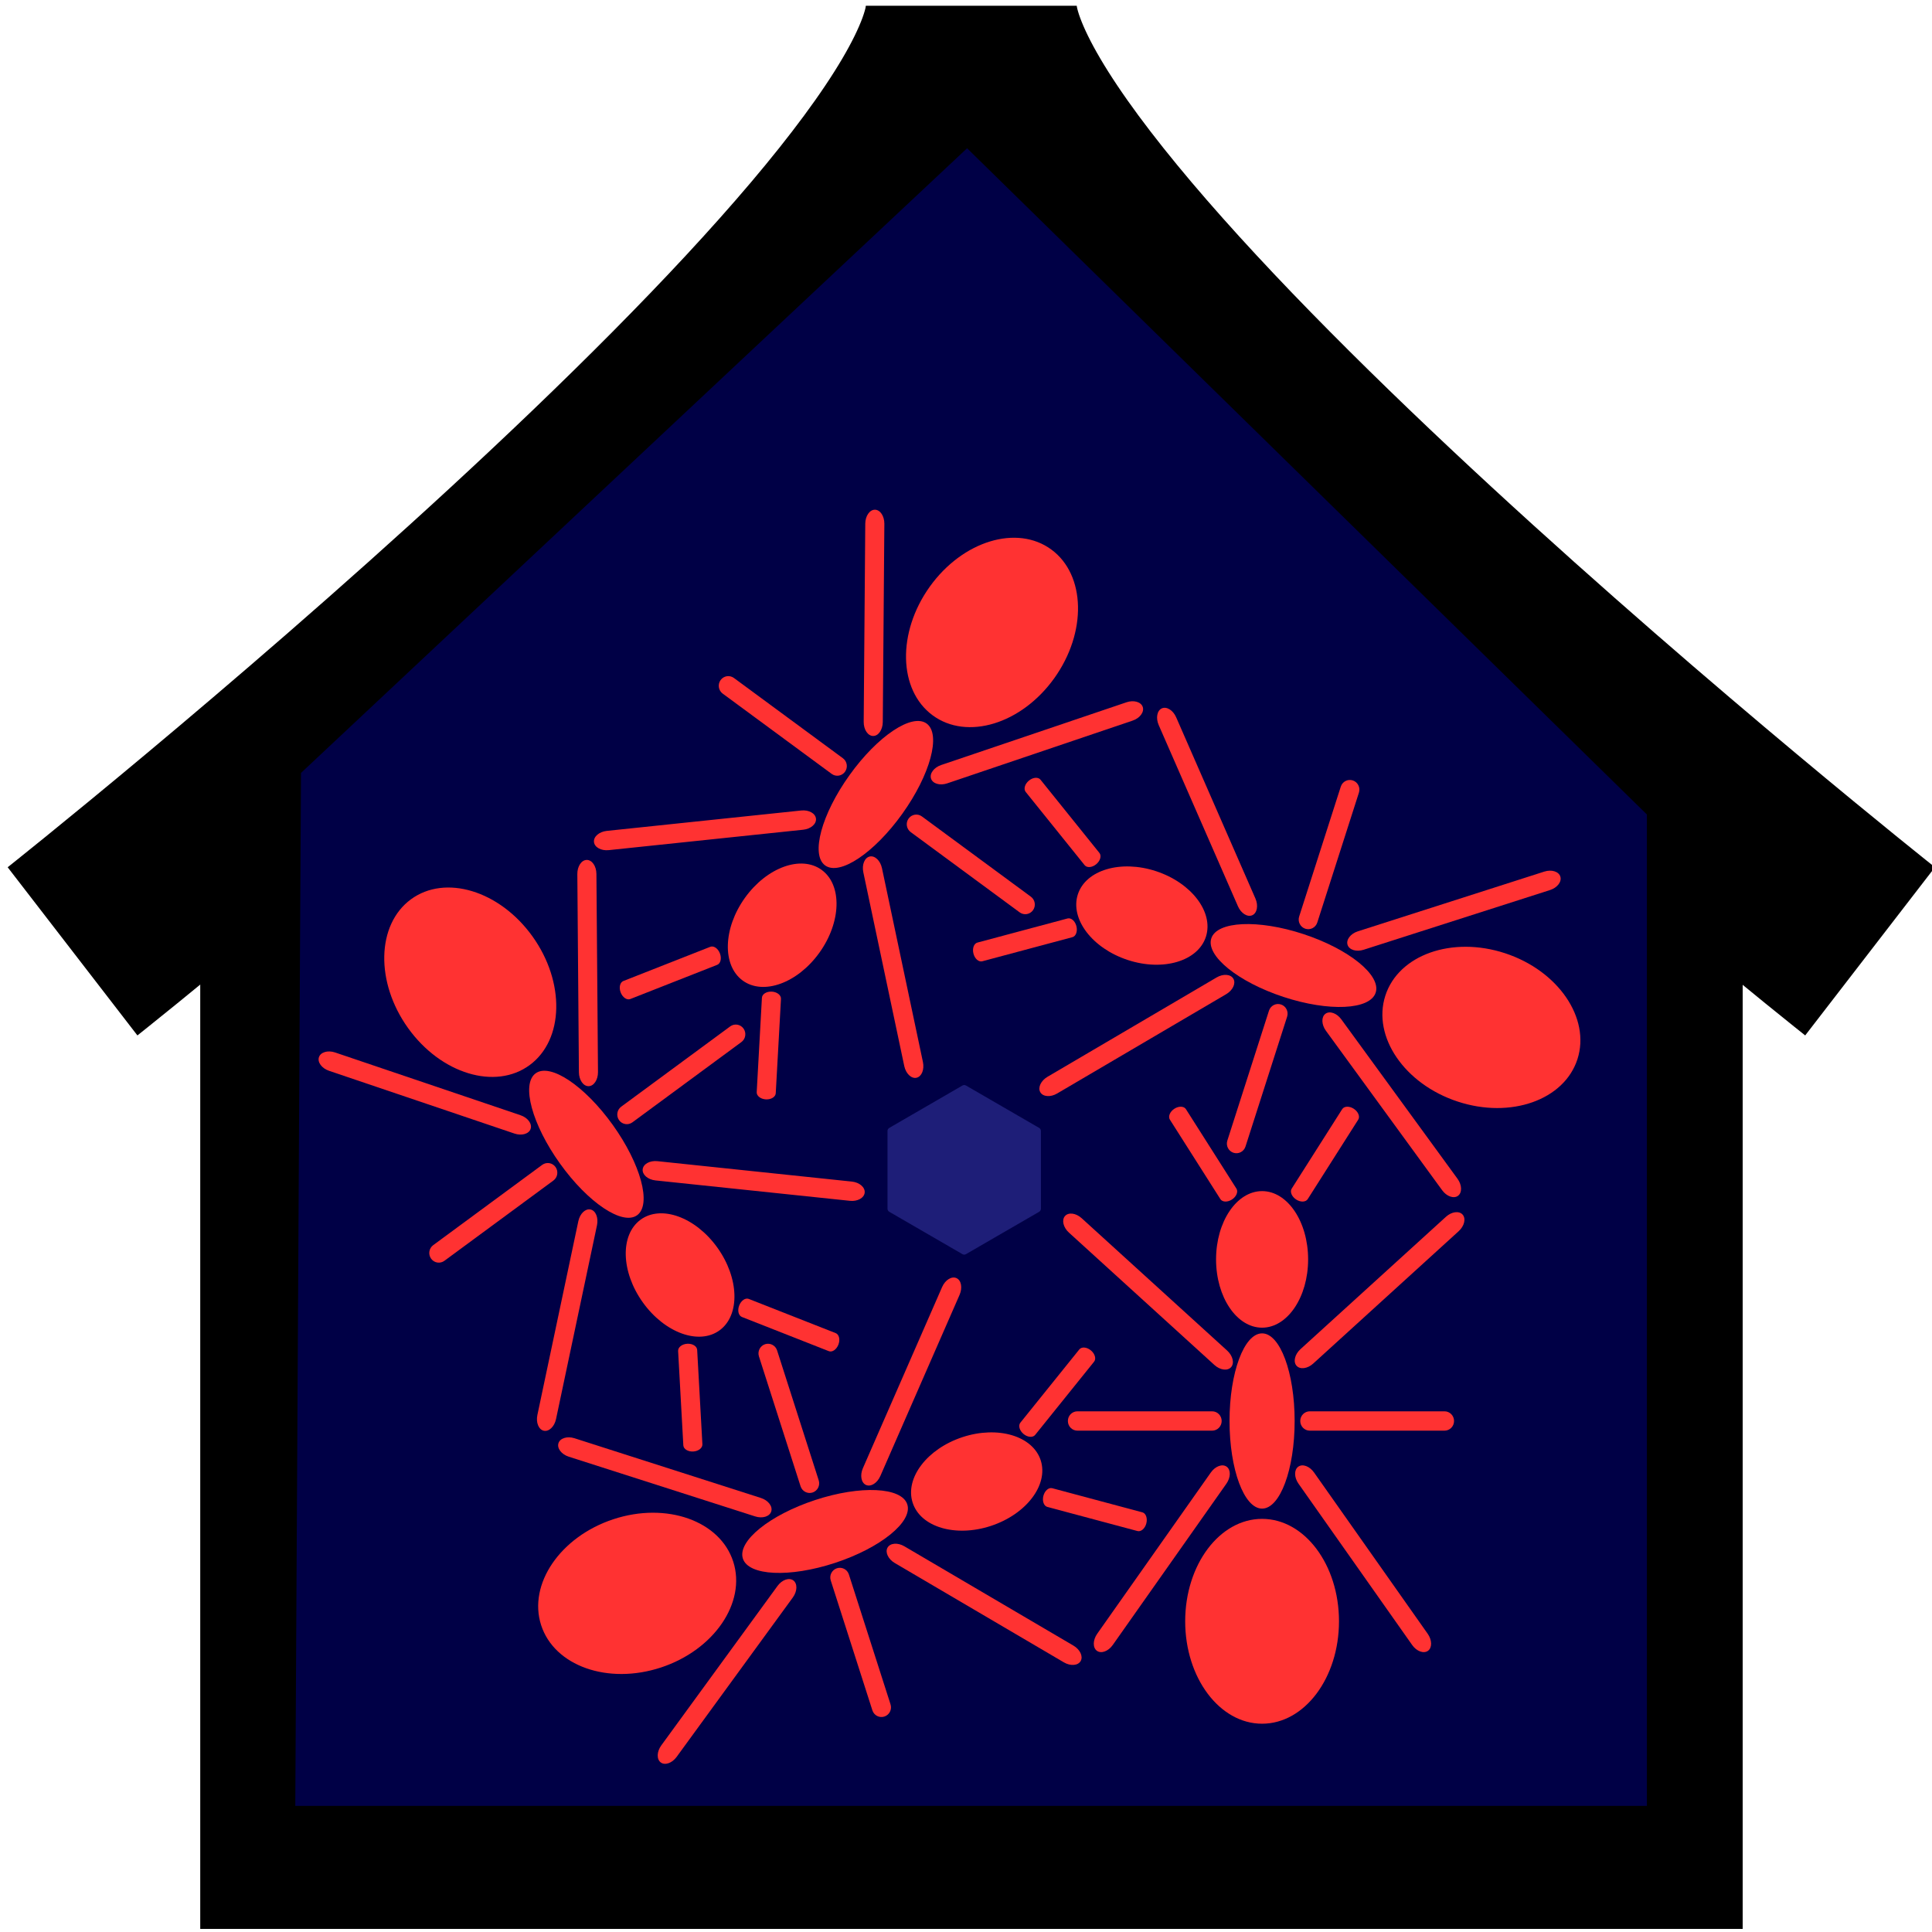 <?xml version="1.0" encoding="UTF-8" standalone="no"?>
<svg
   xmlns:dc="http://purl.org/dc/elements/1.1/"
   xmlns:cc="http://creativecommons.org/ns#"
   xmlns:rdf="http://www.w3.org/1999/02/22-rdf-syntax-ns#"
   xmlns:svg="http://www.w3.org/2000/svg"
   xmlns="http://www.w3.org/2000/svg"
   width="100"
   height="100"
   viewBox="0 0 26.458 26.458"
   version="1.1"
   id="svg839">
  <defs
     id="defs833" />
  <g
     id="layer1"
     transform="matrix(1.09,0,0,1.105,-1.118,-1.371)">
    <path
       style="fill:none;stroke:#000000;stroke-width:2.117;stroke-linecap:butt;stroke-linejoin:miter;stroke-miterlimit:4;stroke-dasharray:none;stroke-opacity:1"
       d="M 4.6,11.678 V 24.088 H 21.862 V 11.352"
       id="path1420" />
    <path
       style="fill:none;stroke:#000000;stroke-width:2.646;stroke-linecap:butt;stroke-linejoin:miter;stroke-miterlimit:4;stroke-dasharray:none;stroke-opacity:1"
       d="m 1.937,13.031 c 0,0 11.292,-8.832 11.292,-11.717"
       id="path1448" />
    <path
       style="fill:none;stroke:#000000;stroke-width:2.646;stroke-linecap:butt;stroke-linejoin:miter;stroke-miterlimit:4;stroke-dasharray:none;stroke-opacity:1"
       d="m 24.521,13.031 c 0,0 -11.292,-8.832 -11.292,-11.717"
       id="path1448-3" />
  </g>
  <g
     id="g2316"
     transform="matrix(0.016,0,0,0.016,4.952,7.316)"
     style="fill:#c83232;fill-opacity:1">
    <path
       style="fill:#000046;fill-opacity:1;stroke:#000000;stroke-width:17.951px;stroke-linecap:butt;stroke-linejoin:miter;stroke-opacity:1"
       d="M -65.789,1097.413 -60.842,200.413 518.378,-342.797 1109.067,236.098 V 1097.413 H -65.789"
       id="path2345" />
    <path
       d="m 579.934,508.136 -62.665,-36.294 c -0.927,-0.526 -2.047,-0.526 -2.968,0 l -62.668,36.294 c -0.932,0.539 -1.509,1.545 -1.509,2.634 v 66.531 c 0,1.084 0.577,2.089 1.509,2.63 l 62.668,36.292 c 0.462,0.274 0.975,0.397 1.483,0.397 0.515,0 1.019,-0.123 1.484,-0.397 l 62.665,-36.292 c 0.932,-0.542 1.504,-1.545 1.504,-2.63 v -66.531 c 0.001,-1.088 -0.569,-2.094 -1.503,-2.634"
       class="_1h_AXFZlQSwUGTXcm_YHNy"
       id="path2125"
       style="fill:#1e1e78;fill-opacity:1;stroke-width:1.098" />
    <g
       class="_1bO9cZmkdNOHxa0Cw75pWX"
       style="fill:#ff3232;fill-opacity:1"
       id="g2149"
       transform="matrix(1.09,0,0,1.105,-41.818,-36.779)">
      <path
         d="m 600.764,312.329 c -6.17,18.985 11.35,41.69 39.135,50.719 27.785,9.025 55.303,0.958 61.473,-18.034 6.162,-18.979 -11.357,-41.689 -39.133,-50.714 -27.786,-9.029 -55.303,-0.949 -61.475,18.029"
         id="path2127"
         style="fill:#ff3232;fill-opacity:1" />
      <path
         d="m 936.33,357.868 c -41.664,-13.537 -83.811,1.188 -94.115,32.916 -10.309,31.719 15.129,68.405 56.793,81.94 41.666,13.543 83.807,-1.187 94.117,-32.907 10.305,-31.721 -15.129,-68.405 -56.795,-81.949"
         id="path2129"
         style="fill:#ff3232;fill-opacity:1" />
      <path
         d="m 778.018,343.041 c -35.65,-11.583 -68.096,-10.083 -72.453,3.333 -4.363,13.439 21.002,33.712 56.654,45.297 35.66,11.586 68.094,10.085 72.453,-3.337 4.365,-13.432 -21.004,-33.707 -56.654,-45.293"
         id="path2131"
         style="fill:#ff3232;fill-opacity:1" />
      <path
         d="m 779.377,338.851 c 3.939,1.277 8.172,-0.87 9.436,-4.809 l 32.691,-100.604 c 1.287,-3.936 -0.869,-8.165 -4.805,-9.442 -3.936,-1.286 -8.162,0.869 -9.445,4.81 l -32.686,100.608 c -1.273,3.93 0.875,8.164 4.809,9.437"
         id="path2133"
         style="fill:#ff3232;fill-opacity:1" />
      <path
         d="m 726.518,321.501 c 2.439,5.492 7.473,8.582 11.256,6.901 3.785,-1.671 4.885,-7.482 2.443,-12.97 l -62.225,-140.34 c -2.428,-5.49 -7.461,-8.576 -11.256,-6.909 -3.781,1.681 -4.871,7.487 -2.434,12.984 z"
         id="path2135"
         style="fill:#ff3232;fill-opacity:1" />
      <path
         d="m 812.564,351.291 c 1.24,3.945 6.902,5.682 12.615,3.864 l 146.379,-46.256 c 5.736,-1.805 9.354,-6.477 8.107,-10.424 -1.244,-3.945 -6.889,-5.675 -12.621,-3.865 l -146.367,46.254 c -5.738,1.815 -9.357,6.481 -8.113,10.427"
         id="path2137"
         style="fill:#ff3232;fill-opacity:1" />
      <path
         d="m 899.34,545.707 c 3.322,-2.464 3.133,-8.372 -0.443,-13.206 L 807.672,409.042 c -3.564,-4.827 -9.162,-6.752 -12.486,-4.291 -3.324,2.468 -3.139,8.37 0.438,13.206 l 91.229,123.455 c 3.567,4.828 9.157,6.757 12.487,4.295"
         id="path2139"
         style="fill:#ff3232;fill-opacity:1" />
      <path
         d="m 615.213,288.9 c 3.203,-2.611 4.334,-6.527 2.518,-8.75 l -46.27,-56.73 c -1.828,-2.214 -5.891,-1.891 -9.096,0.716 -3.211,2.616 -4.344,6.537 -2.527,8.762 l 46.281,56.728 c 1.826,2.213 5.883,1.89 9.094,-0.726"
         id="path2141"
         style="fill:#ff3232;fill-opacity:1" />
      <path
         d="m 592.711,330.904 -70.785,18.686 c -2.771,0.731 -4.164,4.562 -3.102,8.572 1.049,4.001 4.154,6.642 6.928,5.916 l 70.791,-18.686 c 2.764,-0.736 4.148,-4.562 3.105,-8.568 -1.064,-4 -4.164,-6.645 -6.937,-5.92"
         id="path2143"
         style="fill:#ff3232;fill-opacity:1" />
      <path
         d="m 709.777,376.585 -132.818,76.961 c -5.197,3.017 -7.734,8.359 -5.654,11.942 2.08,3.57 7.973,4.034 13.166,1.024 l 132.816,-76.963 c 5.199,-3.015 7.73,-8.354 5.656,-11.93 -2.074,-3.587 -7.966,-4.043 -13.166,-1.034"
         id="path2145"
         style="fill:#ff3232;fill-opacity:1" />
      <path
         d="m 732.436,507.577 32.688,-100.598 c 1.277,-3.94 -0.875,-8.162 -4.811,-9.442 -3.936,-1.278 -8.166,0.872 -9.443,4.812 l -32.688,100.607 c -1.283,3.933 0.873,8.154 4.809,9.44 3.935,1.279 8.161,-0.877 9.445,-4.819"
         id="path2147"
         style="fill:#ff3232;fill-opacity:1" />
    </g>
    <g
       class="_1bO9cZmkdNOHxa0Cw75pWX"
       style="fill:#ff3232;fill-opacity:1"
       id="g2173"
       transform="matrix(1.09,0,0,1.105,-41.818,-36.779)">
      <path
         d="m 399.713,293.364 c -16.15,-11.731 -43.157,-2.084 -60.333,21.547 -17.168,23.631 -17.989,52.3 -1.846,64.033 16.154,11.731 43.159,2.084 60.331,-21.547 17.171,-23.636 18.002,-52.302 1.848,-64.033"
         id="path2151"
         style="fill:#ff3232;fill-opacity:1" />
      <path
         d="m 486.762,173.553 c 26.98,19.605 69.728,6.75 95.482,-28.691 25.76,-35.447 24.758,-80.076 -2.215,-99.676 -26.988,-19.608 -69.73,-6.758 -95.49,28.688 -25.751,35.446 -24.759,80.078 2.223,99.679"
         id="path2153"
         style="fill:#ff3232;fill-opacity:1" />
      <path
         d="m 402.304,289.796 c 11.422,8.304 38.546,-9.556 60.581,-39.884 22.034,-30.331 30.635,-61.645 19.218,-69.943 -11.427,-8.303 -38.546,9.564 -60.586,39.889 -22.028,30.323 -30.635,61.645 -19.213,69.938"
         id="path2155"
         style="fill:#ff3232;fill-opacity:1" />
      <path
         d="m 321.911,156.748 85.58,62.177 c 3.348,2.434 8.03,1.69 10.463,-1.656 2.431,-3.348 1.695,-8.037 -1.656,-10.468 l -85.58,-62.177 c -3.348,-2.432 -8.036,-1.687 -10.468,1.656 -2.434,3.348 -1.69,8.036 1.661,10.468"
         id="path2157"
         style="fill:#ff3232;fill-opacity:1" />
      <path
         d="m 232.429,277.985 152.69,-15.811 c 5.976,-0.611 10.468,-4.446 10.044,-8.565 -0.427,-4.12 -5.612,-6.95 -11.583,-6.333 L 230.885,263.08 c -5.973,0.617 -10.471,4.452 -10.053,8.572 0.422,4.126 5.615,6.951 11.597,6.333"
         id="path2159"
         style="fill:#ff3232;fill-opacity:1" />
      <path
         d="m 440.04,189.551 c 4.14,0.034 7.532,-4.81 7.577,-10.804 L 448.856,25.24 c 0.055,-6.01 -3.27,-10.902 -7.407,-10.941 -4.139,-0.029 -7.528,4.811 -7.583,10.814 l -1.234,153.497 c -0.049,6.015 3.269,10.908 7.408,10.941"
         id="path2161"
         style="fill:#ff3232;fill-opacity:1" />
      <path
         d="m 485.513,222.595 c 1.32,3.931 6.989,5.569 12.696,3.666 l 145.602,-48.609 c 5.693,-1.905 9.254,-6.627 7.949,-10.55 -1.318,-3.921 -6.998,-5.562 -12.701,-3.663 l -145.605,48.615 c -5.696,1.897 -9.25,6.616 -7.941,10.541"
         id="path2163"
         style="fill:#ff3232;fill-opacity:1" />
      <path
         d="m 249.341,393.322 68.256,-26.493 c 2.67,-1.039 3.623,-5.009 2.119,-8.869 -1.492,-3.85 -4.871,-6.133 -7.539,-5.099 l -68.254,26.486 c -2.677,1.039 -3.617,5.004 -2.135,8.861 1.507,3.861 4.884,6.145 7.553,5.114"
         id="path2165"
         style="fill:#ff3232;fill-opacity:1" />
      <path
         d="m 363.569,466.278 4.11,-73.101 c 0.148,-2.862 -3.061,-5.358 -7.189,-5.592 -4.141,-0.233 -7.611,1.895 -7.78,4.756 l -4.094,73.105 c -0.164,2.856 3.048,5.363 7.188,5.597 4.133,0.224 7.61,-1.904 7.765,-4.765"
         id="path2167"
         style="fill:#ff3232;fill-opacity:1" />
      <path
         d="m 437.387,282.919 c -4.055,0.87 -6.313,6.333 -5.055,12.205 l 32.152,150.103 c 1.261,5.876 5.558,9.94 9.607,9.066 4.041,-0.873 6.304,-6.335 5.046,-12.209 L 446.984,291.978 c -1.255,-5.869 -5.559,-9.924 -9.597,-9.059"
         id="path2169"
         style="fill:#ff3232;fill-opacity:1" />
      <path
         d="m 467.873,253.538 c -2.434,3.343 -1.686,8.034 1.661,10.467 l 85.572,62.178 c 3.354,2.426 8.043,1.69 10.471,-1.663 2.434,-3.342 1.691,-8.03 -1.658,-10.462 l -85.578,-62.177 c -3.348,-2.434 -8.037,-1.69 -10.468,1.657"
         id="path2171"
         style="fill:#ff3232;fill-opacity:1" />
    </g>
    <g
       class="_1bO9cZmkdNOHxa0Cw75pWX"
       style="fill:#ff3232;fill-opacity:1"
       id="g2197"
       transform="matrix(1.09,0,0,1.105,-41.818,-36.779)">
      <path
         d="m 319.548,649.869 c 16.148,-11.732 15.319,-40.397 -1.846,-64.028 -17.171,-23.627 -44.182,-33.284 -60.332,-21.552 -16.154,11.737 -15.323,40.407 1.847,64.043 17.169,23.631 44.182,33.274 60.331,21.537"
         id="path2175"
         style="fill:#ff3232;fill-opacity:1" />
      <path
         d="m 170.327,444.485 c 26.977,-19.61 27.969,-64.231 2.22,-99.683 -25.757,-35.441 -68.505,-48.292 -95.49,-28.691 -26.983,19.609 -27.975,64.233 -2.218,99.679 25.748,35.45 68.504,48.296 95.488,28.695"
         id="path2177"
         style="fill:#ff3232;fill-opacity:1" />
      <path
         d="m 174.987,450.898 c -11.426,8.298 -2.82,39.616 19.208,69.938 22.04,30.334 49.165,48.189 60.586,39.892 11.421,-8.304 2.815,-39.61 -19.213,-69.936 C 213.529,460.46 186.406,442.6 174.987,450.898"
         id="path2179"
         style="fill:#ff3232;fill-opacity:1" />
      <path
         d="m 190.635,523.435 c -2.432,-3.352 -7.12,-4.101 -10.468,-1.661 l -85.575,62.179 c -3.353,2.433 -4.088,7.121 -1.661,10.464 2.434,3.352 7.115,4.095 10.467,1.651 l 85.58,-62.168 c 3.347,-2.439 4.09,-7.123 1.657,-10.465"
         id="path2181"
         style="fill:#ff3232;fill-opacity:1" />
      <path
         d="m 181.442,727.709 c 4.049,0.869 8.347,-3.197 9.607,-9.07 l 32.152,-150.094 c 1.255,-5.873 -1,-11.334 -5.055,-12.203 -4.043,-0.87 -8.34,3.182 -9.596,9.055 L 176.397,715.5 c -1.258,5.873 1.006,11.329 5.045,12.209"
         id="path2183"
         style="fill:#ff3232;fill-opacity:1" />
      <path
         d="m 171.099,493.86 c 1.314,-3.916 -2.25,-8.64 -7.936,-10.537 L 17.551,434.703 c -5.701,-1.904 -11.372,-0.257 -12.695,3.668 -1.309,3.913 2.254,8.64 7.951,10.544 l 145.6,48.609 c 5.7,1.904 11.382,0.272 12.692,-3.664"
         id="path2185"
         style="fill:#ff3232;fill-opacity:1" />
      <path
         d="m 216.581,460.823 c 4.145,-0.038 7.452,-4.928 7.405,-10.938 l -1.23,-153.509 c -0.058,-5.997 -3.445,-10.839 -7.589,-10.805 -4.136,0.041 -7.454,4.931 -7.397,10.941 l 1.234,153.505 c 0.048,6.002 3.437,10.836 7.577,10.806"
         id="path2187"
         style="fill:#ff3232;fill-opacity:1" />
      <path
         d="m 294.088,660.333 c -4.131,0.233 -7.349,2.74 -7.183,5.598 l 4.093,73.104 c 0.169,2.852 3.646,4.984 7.77,4.761 4.141,-0.228 7.358,-2.739 7.201,-5.602 l -4.106,-73.099 c -0.164,-2.862 -3.636,-4.993 -7.775,-4.762"
         id="path2189"
         style="fill:#ff3232;fill-opacity:1" />
      <path
         d="m 412.782,660.956 c 1.497,-3.848 0.541,-7.818 -2.131,-8.857 l -68.255,-26.492 c -2.671,-1.039 -6.04,1.253 -7.543,5.111 -1.495,3.867 -0.541,7.822 2.131,8.861 l 68.249,26.491 c 2.674,1.04 6.053,-1.243 7.549,-5.114"
         id="path2191"
         style="fill:#ff3232;fill-opacity:1" />
      <path
         d="m 423.355,534.717 -152.69,-15.811 c -5.977,-0.626 -11.165,2.216 -11.588,6.331 -0.427,4.116 4.07,7.958 10.046,8.576 l 152.69,15.805 c 5.974,0.621 11.173,-2.216 11.591,-6.332 0.424,-4.119 -4.072,-7.952 -10.049,-8.569"
         id="path2193"
         style="fill:#ff3232;fill-opacity:1" />
      <path
         d="m 240.556,487.166 c 2.434,3.348 7.115,4.083 10.468,1.652 l 85.575,-62.177 c 3.351,-2.432 4.092,-7.115 1.661,-10.468 -2.433,-3.343 -7.12,-4.083 -10.468,-1.651 l -85.578,62.177 c -3.344,2.433 -4.089,7.119 -1.658,10.467"
         id="path2195"
         style="fill:#ff3232;fill-opacity:1" />
    </g>
    <g
       class="_1bO9cZmkdNOHxa0Cw75pWX"
       style="fill:#ff3232;fill-opacity:1"
       id="g2221"
       transform="matrix(1.09,0,0,1.105,-41.818,-36.779)">
      <path
         d="m 532.525,801.424 c 27.779,-9.03 45.299,-31.733 39.129,-50.726 -6.166,-18.981 -33.688,-27.057 -61.468,-18.029 -27.779,9.032 -45.307,31.734 -39.132,50.722 6.163,18.98 33.69,27.05 61.471,18.033"
         id="path2199"
         style="fill:#ff3232;fill-opacity:1" />
      <path
         d="m 330.209,829.155 c -10.307,-31.715 -52.446,-46.454 -94.116,-32.915 -41.666,13.54 -67.096,50.23 -56.789,81.95 10.305,31.722 52.441,46.451 94.11,32.91 41.667,-13.538 67.099,-50.224 56.795,-81.945"
         id="path2201"
         style="fill:#ff3232;fill-opacity:1" />
      <path
         d="m 410.204,830.04 c 35.657,-11.576 61.023,-31.856 56.656,-45.289 -4.365,-13.423 -36.803,-14.921 -72.457,-3.333 -35.65,11.587 -61.012,31.856 -56.648,45.286 4.356,13.431 36.799,14.928 72.449,3.336"
         id="path2203"
         style="fill:#ff3232;fill-opacity:1" />
      <path
         d="m 421.008,839.048 c -1.277,-3.94 -5.5,-6.088 -9.441,-4.81 -3.935,1.276 -6.09,5.499 -4.812,9.439 l 32.698,100.607 c 1.272,3.929 5.496,6.081 9.436,4.805 3.94,-1.283 6.09,-5.5 4.81,-9.445 z"
         id="path2205"
         style="fill:#ff3232;fill-opacity:1" />
      <path
         d="M 597.355,894.161 464.53,817.2 c -5.193,-3.013 -11.09,-2.546 -13.164,1.029 -2.079,3.581 0.459,8.919 5.653,11.942 l 132.818,76.956 c 5.205,3.007 11.082,2.546 13.166,-1.025 2.081,-3.585 -0.45,-8.928 -5.648,-11.941"
         id="path2207"
         style="fill:#ff3232;fill-opacity:1" />
      <path
         d="m 377.405,843.678 c -3.323,-2.465 -8.914,-0.539 -12.471,4.29 l -91.238,123.455 c -3.57,4.834 -3.759,10.738 -0.44,13.206 3.333,2.462 8.919,0.538 12.491,-4.296 l 91.227,-123.455 c 3.57,-4.834 3.763,-10.742 0.431,-13.2"
         id="path2209"
         style="fill:#ff3232;fill-opacity:1" />
      <path
         d="m 192.935,737.396 c -1.244,3.944 2.383,8.619 8.112,10.416 l 146.38,46.262 c 5.72,1.816 11.37,0.082 12.609,-3.867 1.253,-3.945 -2.383,-8.609 -8.108,-10.422 L 205.562,733.53 c -5.731,-1.813 -11.388,-0.074 -12.627,3.866"
         id="path2211"
         style="fill:#ff3232;fill-opacity:1" />
      <path
         d="m 576.842,786.719 70.787,18.685 c 2.777,0.729 5.879,-1.924 6.939,-5.916 1.049,-4.004 -0.336,-7.842 -3.111,-8.576 l -70.785,-18.685 c -2.77,-0.734 -5.879,1.918 -6.939,5.927 -1.049,3.997 0.335,7.835 3.109,8.565"
         id="path2213"
         style="fill:#ff3232;fill-opacity:1" />
      <path
         d="m 611.01,665.459 c -3.199,-2.618 -7.266,-2.939 -9.084,-0.715 l -46.279,56.731 c -1.816,2.211 -0.686,6.137 2.516,8.76 3.213,2.609 7.277,2.93 9.096,0.714 l 46.285,-56.73 c 1.81,-2.226 0.679,-6.146 -2.534,-8.76"
         id="path2215"
         style="fill:#ff3232;fill-opacity:1" />
      <path
         d="m 505.468,609.481 c -3.779,-1.671 -8.815,1.419 -11.259,6.913 l -62.211,140.338 c -2.435,5.481 -1.343,11.291 2.438,12.967 3.785,1.678 8.831,-1.414 11.258,-6.903 l 62.223,-140.337 c 2.434,-5.491 1.343,-11.312 -2.449,-12.978"
         id="path2217"
         style="fill:#ff3232;fill-opacity:1" />
      <path
         d="m 355.18,660.688 c -3.935,1.288 -6.09,5.51 -4.809,9.449 l 32.689,100.602 c 1.279,3.931 5.502,6.087 9.438,4.811 3.941,-1.278 6.091,-5.506 4.81,-9.444 L 364.624,665.499 c -1.279,-3.927 -5.503,-6.083 -9.444,-4.811"
         id="path2219"
         style="fill:#ff3232;fill-opacity:1" />
    </g>
    <g
       class="_1bO9cZmkdNOHxa0Cw75pWX"
       style="fill:#ff3232;fill-opacity:1"
       id="g2245"
       transform="matrix(1.09,0,0,1.105,-41.818,-36.779)">
      <path
         d="m 745.467,542.097 c -19.963,0 -36.148,23.68 -36.148,52.888 0,29.208 16.186,52.894 36.148,52.894 19.957,0 36.141,-23.686 36.141,-52.894 0,-29.208 -16.184,-52.888 -36.141,-52.888"
         id="path2223"
         style="fill:#ff3232;fill-opacity:1" />
      <path
         d="m 745.467,795.969 c -33.359,0 -60.389,35.521 -60.389,79.341 0,43.813 27.029,79.333 60.389,79.333 33.346,0 60.379,-35.52 60.379,-79.333 0,-43.821 -27.034,-79.341 -60.379,-79.341"
         id="path2225"
         style="fill:#ff3232;fill-opacity:1" />
      <path
         d="m 745.467,788.029 c 14.107,0 25.559,-30.383 25.559,-67.876 0,-37.486 -11.451,-67.87 -25.559,-67.87 -14.129,0 -25.57,30.384 -25.57,67.87 -0.001,37.493 11.441,67.876 25.57,67.876"
         id="path2227"
         style="fill:#ff3232;fill-opacity:1" />
      <path
         d="M 888.709,712.663 H 782.924 c -4.139,0 -7.49,3.352 -7.49,7.49 0,4.146 3.352,7.496 7.49,7.496 h 105.785 c 4.139,0 7.492,-3.351 7.492,-7.496 0,-4.138 -3.353,-7.49 -7.492,-7.49"
         id="path2229"
         style="fill:#ff3232;fill-opacity:1" />
      <path
         d="m 889.838,561.986 -114.24,102.53 c -4.465,4.023 -5.85,9.765 -3.09,12.846 2.764,3.085 8.629,2.327 13.098,-1.686 L 899.848,573.135 c 4.467,-4.017 5.846,-9.755 3.086,-12.835 -2.758,-3.089 -8.622,-2.332 -13.096,1.686"
         id="path2231"
         style="fill:#ff3232;fill-opacity:1" />
      <path
         d="m 786.275,760.057 c -3.492,-4.894 -9.045,-6.904 -12.422,-4.495 -3.363,2.405 -3.26,8.317 0.225,13.19 l 89.23,124.923 c 3.49,4.896 9.043,6.895 12.418,4.499 3.369,-2.405 3.266,-8.312 -0.225,-13.199 z"
         id="path2233"
         style="fill:#ff3232;fill-opacity:1" />
      <path
         d="m 717.648,755.558 c -3.379,-2.405 -8.932,-0.395 -12.428,4.494 l -89.229,124.911 c -3.49,4.894 -3.592,10.8 -0.225,13.211 3.371,2.396 8.93,0.393 12.424,-4.499 l 89.232,-124.928 c 3.484,-4.873 3.588,-10.785 0.226,-13.189"
         id="path2235"
         style="fill:#ff3232;fill-opacity:1" />
      <path
         d="m 817.471,478.319 c -3.486,-2.245 -7.555,-2.109 -9.109,0.304 l -39.648,61.55 c -1.551,2.409 0.014,6.185 3.492,8.419 3.48,2.245 7.551,2.1 9.105,-0.306 l 39.65,-61.55 c 1.549,-2.403 -0.016,-6.173 -3.49,-8.417"
         id="path2237"
         style="fill:#ff3232;fill-opacity:1" />
      <path
         d="m 676.545,478.319 c -3.469,2.245 -5.037,6.015 -3.479,8.417 l 39.646,61.55 c 1.553,2.405 5.625,2.551 9.104,0.306 3.479,-2.234 5.043,-6.01 3.498,-8.419 l -39.654,-61.55 c -1.555,-2.413 -5.627,-2.549 -9.115,-0.304"
         id="path2239"
         style="fill:#ff3232;fill-opacity:1" />
      <path
         d="m 721.127,678.465 c 2.758,-3.085 1.379,-8.827 -3.092,-12.846 L 603.797,563.089 c -4.471,-4.019 -10.34,-4.774 -13.098,-1.686 -2.76,3.075 -1.381,8.823 3.09,12.831 l 114.24,102.539 c 4.469,4.02 10.332,4.777 13.098,1.692"
         id="path2241"
         style="fill:#ff3232;fill-opacity:1" />
      <path
         d="m 713.727,720.153 c 0,-4.139 -3.352,-7.49 -7.492,-7.49 h -105.78 c -4.139,0 -7.492,3.352 -7.492,7.49 0,4.146 3.354,7.496 7.492,7.496 h 105.779 c 4.141,0 7.493,-3.35 7.493,-7.496"
         id="path2243"
         style="fill:#ff3232;fill-opacity:1" />
    </g>
  </g>
</svg>

